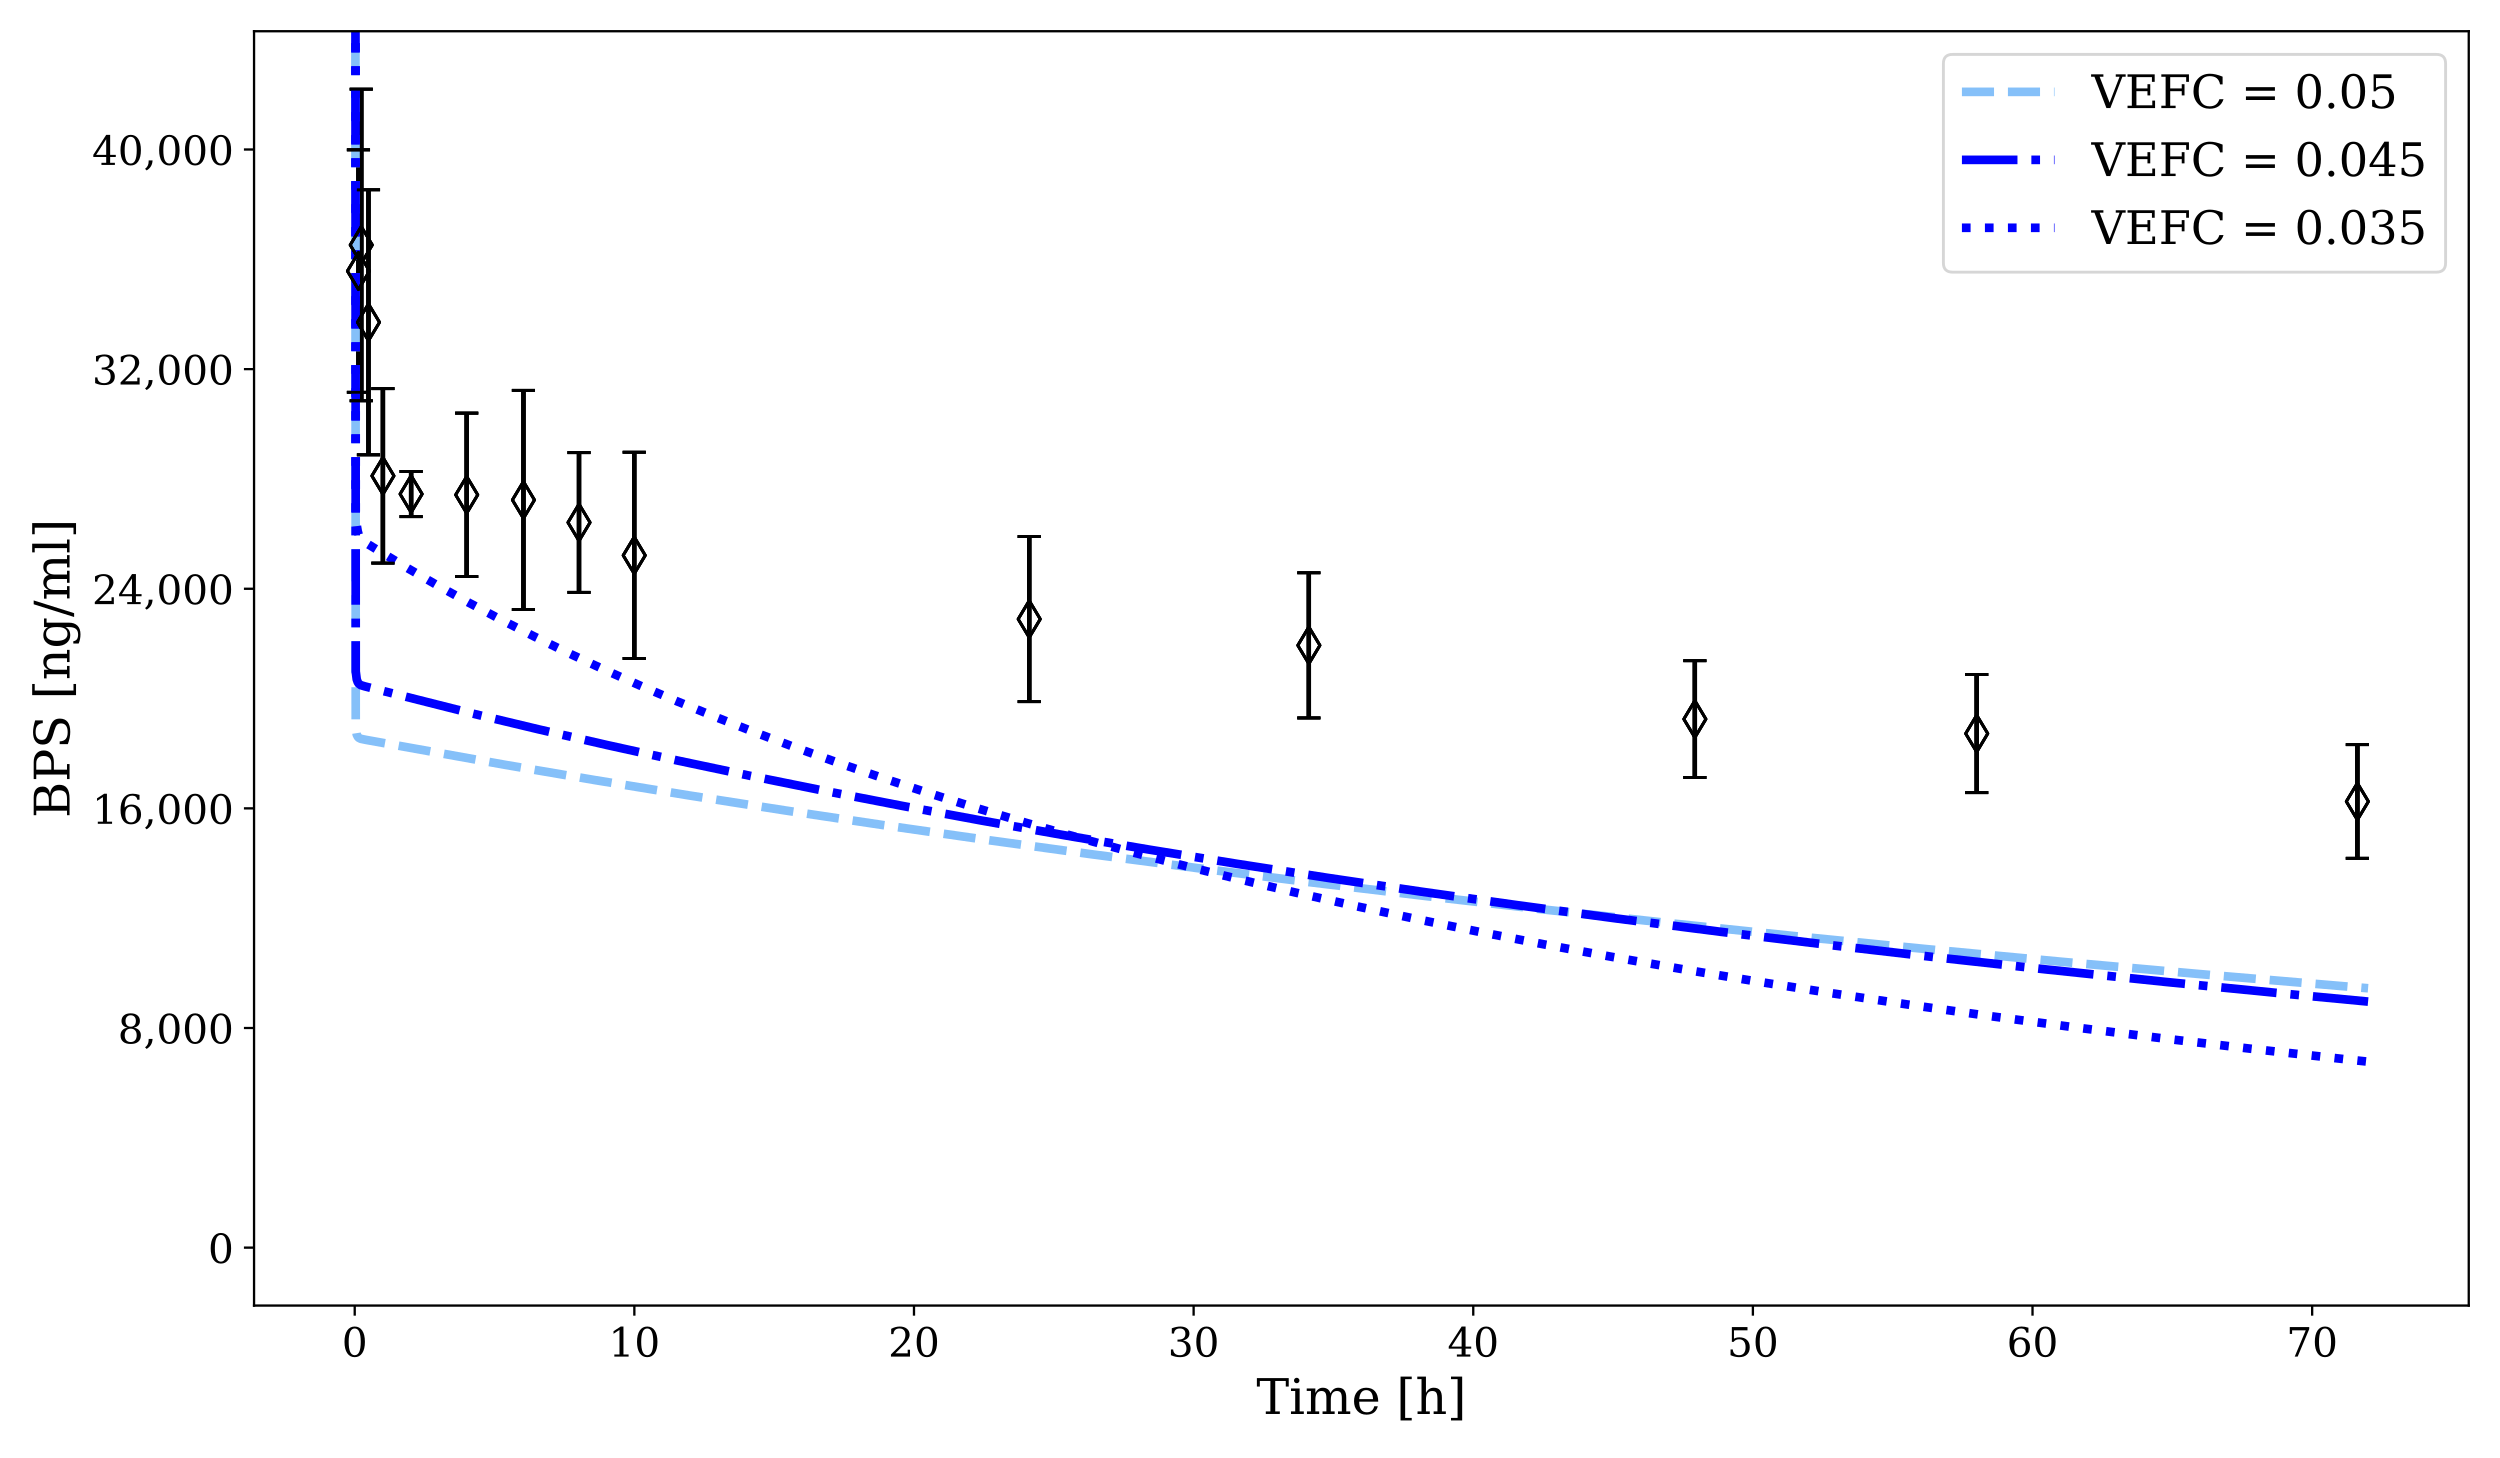 <?xml version="1.0" encoding="utf-8" standalone="no"?>
<!DOCTYPE svg PUBLIC "-//W3C//DTD SVG 1.1//EN"
  "http://www.w3.org/Graphics/SVG/1.1/DTD/svg11.dtd">
<!-- Created with matplotlib (https://matplotlib.org/) -->
<svg height="504pt" version="1.1" viewBox="0 0 864 504" width="864pt" xmlns="http://www.w3.org/2000/svg" xmlns:xlink="http://www.w3.org/1999/xlink">
 <defs>
  <style type="text/css">
*{stroke-linecap:butt;stroke-linejoin:round;}
  </style>
 </defs>
 <g id="figure_1">
  <g id="patch_1">
   <path d="M 0 504 
L 864 504 
L 864 0 
L 0 0 
z
" style="fill:#ffffff;"/>
  </g>
  <g id="axes_1">
   <g id="patch_2">
    <path d="M 87.8 451.2 
L 853.2 451.2 
L 853.2 10.8 
L 87.8 10.8 
z
" style="fill:#ffffff;"/>
   </g>
   <g id="matplotlib.axis_1">
    <g id="xtick_1">
     <g id="line2d_1">
      <defs>
       <path d="M 0 0 
L 0 3.5 
" id="ma78a505d17" style="stroke:#000000;stroke-width:0.8;"/>
      </defs>
      <g>
       <use style="stroke:#000000;stroke-width:0.8;" x="122.591" xlink:href="#ma78a505d17" y="451.2"/>
      </g>
     </g>
     <g id="text_1">
      <!-- 0 -->
      <defs>
       <path d="M 31.781 3.422 
Q 39.266 3.422 42.969 11.625 
Q 46.688 19.828 46.688 36.375 
Q 46.688 52.984 42.969 61.188 
Q 39.266 69.391 31.781 69.391 
Q 24.312 69.391 20.594 61.188 
Q 16.891 52.984 16.891 36.375 
Q 16.891 19.828 20.594 11.625 
Q 24.312 3.422 31.781 3.422 
z
M 31.781 -1.422 
Q 19.922 -1.422 13.25 8.531 
Q 6.594 18.5 6.594 36.375 
Q 6.594 54.297 13.25 64.25 
Q 19.922 74.219 31.781 74.219 
Q 43.703 74.219 50.344 64.25 
Q 56.984 54.297 56.984 36.375 
Q 56.984 18.5 50.344 8.531 
Q 43.703 -1.422 31.781 -1.422 
z
" id="DejaVuSerif-48"/>
      </defs>
      <g transform="translate(118.137 468.838)scale(0.14 -0.14)">
       <use xlink:href="#DejaVuSerif-48"/>
      </g>
     </g>
    </g>
    <g id="xtick_2">
     <g id="line2d_2">
      <g>
       <use style="stroke:#000000;stroke-width:0.8;" x="219.232" xlink:href="#ma78a505d17" y="451.2"/>
      </g>
     </g>
     <g id="text_2">
      <!-- 10 -->
      <defs>
       <path d="M 14.203 0 
L 14.203 5.172 
L 26.906 5.172 
L 26.906 65.828 
L 12.203 56.297 
L 12.203 62.703 
L 29.984 74.219 
L 36.719 74.219 
L 36.719 5.172 
L 49.422 5.172 
L 49.422 0 
z
" id="DejaVuSerif-49"/>
      </defs>
      <g transform="translate(210.325 468.838)scale(0.14 -0.14)">
       <use xlink:href="#DejaVuSerif-49"/>
       <use x="63.623" xlink:href="#DejaVuSerif-48"/>
      </g>
     </g>
    </g>
    <g id="xtick_3">
     <g id="line2d_3">
      <g>
       <use style="stroke:#000000;stroke-width:0.8;" x="315.874" xlink:href="#ma78a505d17" y="451.2"/>
      </g>
     </g>
     <g id="text_3">
      <!-- 20 -->
      <defs>
       <path d="M 12.797 55.516 
L 7.328 55.516 
L 7.328 68.5 
Q 12.547 71.297 17.844 72.75 
Q 23.141 74.219 28.219 74.219 
Q 39.594 74.219 46.188 68.703 
Q 52.781 63.188 52.781 53.719 
Q 52.781 43.016 37.844 28.125 
Q 36.672 27 36.078 26.422 
L 17.672 8.016 
L 48.094 8.016 
L 48.094 17 
L 53.812 17 
L 53.812 0 
L 6.781 0 
L 6.781 5.328 
L 28.906 27.391 
Q 36.234 34.719 39.359 40.844 
Q 42.484 46.969 42.484 53.719 
Q 42.484 61.078 38.641 65.234 
Q 34.812 69.391 28.078 69.391 
Q 21.094 69.391 17.281 65.922 
Q 13.484 62.453 12.797 55.516 
z
" id="DejaVuSerif-50"/>
      </defs>
      <g transform="translate(306.966 468.838)scale(0.14 -0.14)">
       <use xlink:href="#DejaVuSerif-50"/>
       <use x="63.623" xlink:href="#DejaVuSerif-48"/>
      </g>
     </g>
    </g>
    <g id="xtick_4">
     <g id="line2d_4">
      <g>
       <use style="stroke:#000000;stroke-width:0.8;" x="412.515" xlink:href="#ma78a505d17" y="451.2"/>
      </g>
     </g>
     <g id="text_4">
      <!-- 30 -->
      <defs>
       <path d="M 9.719 69.828 
Q 15.438 71.969 20.672 73.094 
Q 25.922 74.219 30.516 74.219 
Q 41.219 74.219 47.219 69.594 
Q 53.219 64.984 53.219 56.781 
Q 53.219 50.203 49.062 45.781 
Q 44.922 41.359 37.312 39.797 
Q 46.297 38.531 51.25 33.281 
Q 56.203 28.031 56.203 19.672 
Q 56.203 9.469 49.344 4.016 
Q 42.484 -1.422 29.594 -1.422 
Q 23.875 -1.422 18.422 -0.188 
Q 12.984 1.031 7.625 3.516 
L 7.625 17.672 
L 13.094 17.672 
Q 13.578 10.641 17.828 7.031 
Q 22.078 3.422 29.781 3.422 
Q 37.25 3.422 41.578 7.734 
Q 45.906 12.062 45.906 19.578 
Q 45.906 28.172 41.453 32.594 
Q 37.016 37.016 28.422 37.016 
L 23.781 37.016 
L 23.781 42 
L 26.219 42 
Q 34.766 42 39.031 45.531 
Q 43.312 49.078 43.312 56.203 
Q 43.312 62.594 39.797 65.984 
Q 36.281 69.391 29.688 69.391 
Q 23.094 69.391 19.453 66.266 
Q 15.828 63.141 15.188 56.984 
L 9.719 56.984 
z
" id="DejaVuSerif-51"/>
      </defs>
      <g transform="translate(403.608 468.838)scale(0.14 -0.14)">
       <use xlink:href="#DejaVuSerif-51"/>
       <use x="63.623" xlink:href="#DejaVuSerif-48"/>
      </g>
     </g>
    </g>
    <g id="xtick_5">
     <g id="line2d_5">
      <g>
       <use style="stroke:#000000;stroke-width:0.8;" x="509.157" xlink:href="#ma78a505d17" y="451.2"/>
      </g>
     </g>
     <g id="text_5">
      <!-- 40 -->
      <defs>
       <path d="M 34.906 24.703 
L 34.906 63.484 
L 10.016 24.703 
z
M 56.391 0 
L 23.188 0 
L 23.188 5.172 
L 34.906 5.172 
L 34.906 19.484 
L 3.078 19.484 
L 3.078 24.812 
L 35.016 74.219 
L 44.672 74.219 
L 44.672 24.703 
L 58.594 24.703 
L 58.594 19.484 
L 44.672 19.484 
L 44.672 5.172 
L 56.391 5.172 
z
" id="DejaVuSerif-52"/>
      </defs>
      <g transform="translate(500.249 468.838)scale(0.14 -0.14)">
       <use xlink:href="#DejaVuSerif-52"/>
       <use x="63.623" xlink:href="#DejaVuSerif-48"/>
      </g>
     </g>
    </g>
    <g id="xtick_6">
     <g id="line2d_6">
      <g>
       <use style="stroke:#000000;stroke-width:0.8;" x="605.798" xlink:href="#ma78a505d17" y="451.2"/>
      </g>
     </g>
     <g id="text_6">
      <!-- 50 -->
      <defs>
       <path d="M 50.297 72.906 
L 50.297 64.891 
L 16.891 64.891 
L 16.891 44 
Q 19.438 45.75 22.828 46.625 
Q 26.219 47.516 30.422 47.516 
Q 42.234 47.516 49.062 40.969 
Q 55.906 34.422 55.906 23.094 
Q 55.906 11.531 49 5.047 
Q 42.094 -1.422 29.594 -1.422 
Q 24.562 -1.422 19.281 -0.188 
Q 14.016 1.031 8.5 3.516 
L 8.5 17.672 
L 14.016 17.672 
Q 14.453 10.75 18.422 7.078 
Q 22.406 3.422 29.594 3.422 
Q 37.312 3.422 41.453 8.5 
Q 45.609 13.578 45.609 23.094 
Q 45.609 32.562 41.484 37.609 
Q 37.359 42.672 29.594 42.672 
Q 25.203 42.672 21.844 41.109 
Q 18.5 39.547 15.922 36.281 
L 11.719 36.281 
L 11.719 72.906 
z
" id="DejaVuSerif-53"/>
      </defs>
      <g transform="translate(596.89 468.838)scale(0.14 -0.14)">
       <use xlink:href="#DejaVuSerif-53"/>
       <use x="63.623" xlink:href="#DejaVuSerif-48"/>
      </g>
     </g>
    </g>
    <g id="xtick_7">
     <g id="line2d_7">
      <g>
       <use style="stroke:#000000;stroke-width:0.8;" x="702.439" xlink:href="#ma78a505d17" y="451.2"/>
      </g>
     </g>
     <g id="text_7">
      <!-- 60 -->
      <defs>
       <path d="M 32.719 3.422 
Q 39.594 3.422 43.297 8.469 
Q 47.016 13.531 47.016 23 
Q 47.016 32.469 43.297 37.516 
Q 39.594 42.578 32.719 42.578 
Q 25.734 42.578 22.062 37.688 
Q 18.406 32.812 18.406 23.578 
Q 18.406 13.875 22.109 8.641 
Q 25.828 3.422 32.719 3.422 
z
M 16.797 40.141 
Q 20.125 43.797 24.312 45.594 
Q 28.516 47.406 33.797 47.406 
Q 44.672 47.406 51 40.859 
Q 57.328 34.328 57.328 23 
Q 57.328 11.922 50.516 5.25 
Q 43.703 -1.422 32.328 -1.422 
Q 19.969 -1.422 13.328 7.781 
Q 6.688 17 6.688 34.078 
Q 6.688 53.219 14.547 63.719 
Q 22.406 74.219 36.719 74.219 
Q 40.578 74.219 44.828 73.484 
Q 49.078 72.75 53.516 71.297 
L 53.516 59.281 
L 48 59.281 
Q 47.406 64.203 44.234 66.797 
Q 41.062 69.391 35.688 69.391 
Q 26.219 69.391 21.578 62.203 
Q 16.938 55.031 16.797 40.141 
z
" id="DejaVuSerif-54"/>
      </defs>
      <g transform="translate(693.532 468.838)scale(0.14 -0.14)">
       <use xlink:href="#DejaVuSerif-54"/>
       <use x="63.623" xlink:href="#DejaVuSerif-48"/>
      </g>
     </g>
    </g>
    <g id="xtick_8">
     <g id="line2d_8">
      <g>
       <use style="stroke:#000000;stroke-width:0.8;" x="799.081" xlink:href="#ma78a505d17" y="451.2"/>
      </g>
     </g>
     <g id="text_8">
      <!-- 70 -->
      <defs>
       <path d="M 56.391 67.922 
L 27.875 0 
L 20.609 0 
L 47.797 64.891 
L 14.109 64.891 
L 14.109 55.906 
L 8.406 55.906 
L 8.406 72.906 
L 56.391 72.906 
z
" id="DejaVuSerif-55"/>
      </defs>
      <g transform="translate(790.173 468.838)scale(0.14 -0.14)">
       <use xlink:href="#DejaVuSerif-55"/>
       <use x="63.623" xlink:href="#DejaVuSerif-48"/>
      </g>
     </g>
    </g>
    <g id="text_9">
     <!-- Time [h] -->
     <defs>
      <path d="M 19.094 0 
L 19.094 5.172 
L 28.422 5.172 
L 28.422 67.094 
L 6.984 67.094 
L 6.984 55.719 
L 0.984 55.719 
L 0.984 72.906 
L 65.719 72.906 
L 65.719 55.719 
L 59.719 55.719 
L 59.719 67.094 
L 38.281 67.094 
L 38.281 5.172 
L 47.609 5.172 
L 47.609 0 
z
" id="DejaVuSerif-84"/>
      <path d="M 9.719 68.016 
Q 9.719 70.266 11.344 71.922 
Q 12.984 73.578 15.281 73.578 
Q 17.531 73.578 19.156 71.922 
Q 20.797 70.266 20.797 68.016 
Q 20.797 65.719 19.188 64.109 
Q 17.578 62.5 15.281 62.5 
Q 12.984 62.5 11.344 64.109 
Q 9.719 65.719 9.719 68.016 
z
M 21.188 5.172 
L 29.688 5.172 
L 29.688 0 
L 3.609 0 
L 3.609 5.172 
L 12.203 5.172 
L 12.203 46.688 
L 3.609 46.688 
L 3.609 51.906 
L 21.188 51.906 
z
" id="DejaVuSerif-105"/>
      <path d="M 51.812 41.797 
Q 54.391 47.516 58.422 50.422 
Q 62.453 53.328 67.828 53.328 
Q 75.984 53.328 79.984 48.266 
Q 83.984 43.219 83.984 33.016 
L 83.984 5.172 
L 92.094 5.172 
L 92.094 0 
L 67.188 0 
L 67.188 5.172 
L 75 5.172 
L 75 31.984 
Q 75 39.938 72.656 43.312 
Q 70.312 46.688 64.891 46.688 
Q 58.891 46.688 55.734 42.141 
Q 52.594 37.594 52.594 28.906 
L 52.594 5.172 
L 60.406 5.172 
L 60.406 0 
L 35.797 0 
L 35.797 5.172 
L 43.609 5.172 
L 43.609 32.328 
Q 43.609 40.094 41.266 43.391 
Q 38.922 46.688 33.5 46.688 
Q 27.484 46.688 24.328 42.141 
Q 21.188 37.594 21.188 28.906 
L 21.188 5.172 
L 29 5.172 
L 29 0 
L 4.109 0 
L 4.109 5.172 
L 12.203 5.172 
L 12.203 46.781 
L 3.609 46.781 
L 3.609 51.906 
L 21.188 51.906 
L 21.188 42.672 
Q 23.688 47.859 27.531 50.594 
Q 31.391 53.328 36.281 53.328 
Q 42.328 53.328 46.375 50.312 
Q 50.438 47.312 51.812 41.797 
z
" id="DejaVuSerif-109"/>
      <path d="M 54.203 25 
L 15.484 25 
L 15.484 24.609 
Q 15.484 14.109 19.438 8.766 
Q 23.391 3.422 31.109 3.422 
Q 37.016 3.422 40.797 6.516 
Q 44.578 9.625 46.094 15.719 
L 53.328 15.719 
Q 51.172 7.172 45.375 2.875 
Q 39.594 -1.422 30.172 -1.422 
Q 18.797 -1.422 11.891 6.078 
Q 4.984 13.578 4.984 25.984 
Q 4.984 38.281 11.766 45.797 
Q 18.562 53.328 29.594 53.328 
Q 41.359 53.328 47.656 46.062 
Q 53.953 38.812 54.203 25 
z
M 43.609 30.172 
Q 43.312 39.266 39.766 43.875 
Q 36.234 48.484 29.594 48.484 
Q 23.391 48.484 19.828 43.844 
Q 16.266 39.203 15.484 30.172 
z
" id="DejaVuSerif-101"/>
      <path id="DejaVuSerif-32"/>
      <path d="M 8.594 75.984 
L 31.297 75.984 
L 31.297 70.797 
L 17.922 70.797 
L 17.922 -8.016 
L 31.297 -8.016 
L 31.297 -13.188 
L 8.594 -13.188 
z
" id="DejaVuSerif-91"/>
      <path d="M 4.109 0 
L 4.109 5.172 
L 12.203 5.172 
L 12.203 70.797 
L 3.609 70.797 
L 3.609 75.984 
L 21.188 75.984 
L 21.188 42.672 
Q 23.688 47.953 27.656 50.641 
Q 31.641 53.328 36.922 53.328 
Q 45.516 53.328 49.562 48.391 
Q 53.609 43.453 53.609 33.016 
L 53.609 5.172 
L 61.625 5.172 
L 61.625 0 
L 36.812 0 
L 36.812 5.172 
L 44.578 5.172 
L 44.578 30.172 
Q 44.578 39.703 42.25 43.188 
Q 39.938 46.688 33.984 46.688 
Q 27.734 46.688 24.453 42.141 
Q 21.188 37.594 21.188 28.906 
L 21.188 5.172 
L 29 5.172 
L 29 0 
z
" id="DejaVuSerif-104"/>
      <path d="M 30.422 75.984 
L 30.422 -13.188 
L 7.719 -13.188 
L 7.719 -8.016 
L 21.094 -8.016 
L 21.094 70.797 
L 7.719 70.797 
L 7.719 75.984 
z
" id="DejaVuSerif-93"/>
     </defs>
     <g transform="translate(434.212 488.667)scale(0.17 -0.17)">
      <use xlink:href="#DejaVuSerif-84"/>
      <use x="66.699" xlink:href="#DejaVuSerif-105"/>
      <use x="98.682" xlink:href="#DejaVuSerif-109"/>
      <use x="193.506" xlink:href="#DejaVuSerif-101"/>
      <use x="252.686" xlink:href="#DejaVuSerif-32"/>
      <use x="284.473" xlink:href="#DejaVuSerif-91"/>
      <use x="323.486" xlink:href="#DejaVuSerif-104"/>
      <use x="387.891" xlink:href="#DejaVuSerif-93"/>
     </g>
    </g>
   </g>
   <g id="matplotlib.axis_2">
    <g id="ytick_1">
     <g id="line2d_9">
      <defs>
       <path d="M 0 0 
L -3.5 0 
" id="m2c5efff54f" style="stroke:#000000;stroke-width:0.8;"/>
      </defs>
      <g>
       <use style="stroke:#000000;stroke-width:0.8;" x="87.8" xlink:href="#m2c5efff54f" y="431.182"/>
      </g>
     </g>
     <g id="text_10">
      <!-- 0 -->
      <g transform="translate(71.892 436.501)scale(0.14 -0.14)">
       <use xlink:href="#DejaVuSerif-48"/>
      </g>
     </g>
    </g>
    <g id="ytick_2">
     <g id="line2d_10">
      <g>
       <use style="stroke:#000000;stroke-width:0.8;" x="87.8" xlink:href="#m2c5efff54f" y="355.28"/>
      </g>
     </g>
     <g id="text_11">
      <!-- 8,000 -->
      <defs>
       <path d="M 46.578 19.922 
Q 46.578 27.734 42.688 32.047 
Q 38.812 36.375 31.781 36.375 
Q 24.75 36.375 20.875 32.047 
Q 17 27.734 17 19.922 
Q 17 12.062 20.875 7.734 
Q 24.75 3.422 31.781 3.422 
Q 38.812 3.422 42.688 7.734 
Q 46.578 12.062 46.578 19.922 
z
M 44.578 55.328 
Q 44.578 61.969 41.203 65.672 
Q 37.844 69.391 31.781 69.391 
Q 25.781 69.391 22.391 65.672 
Q 19 61.969 19 55.328 
Q 19 48.641 22.391 44.922 
Q 25.781 41.219 31.781 41.219 
Q 37.844 41.219 41.203 44.922 
Q 44.578 48.641 44.578 55.328 
z
M 39.312 38.812 
Q 47.609 37.703 52.25 32.688 
Q 56.891 27.688 56.891 19.922 
Q 56.891 9.672 50.391 4.125 
Q 43.891 -1.422 31.781 -1.422 
Q 19.734 -1.422 13.203 4.125 
Q 6.688 9.672 6.688 19.922 
Q 6.688 27.688 11.328 32.688 
Q 15.969 37.703 24.312 38.812 
Q 16.938 40.141 13 44.406 
Q 9.078 48.688 9.078 55.328 
Q 9.078 64.109 15.125 69.156 
Q 21.188 74.219 31.781 74.219 
Q 42.391 74.219 48.438 69.156 
Q 54.5 64.109 54.5 55.328 
Q 54.5 48.688 50.562 44.406 
Q 46.625 40.141 39.312 38.812 
z
" id="DejaVuSerif-56"/>
       <path d="M 3.609 -9.719 
Q 8.203 -6.344 10.344 -1.781 
Q 12.5 2.781 12.5 9.281 
L 12.5 11.078 
L 22.125 11.078 
Q 21.734 2.734 18.188 -3.25 
Q 14.656 -9.234 7.516 -13.625 
z
" id="DejaVuSerif-44"/>
      </defs>
      <g transform="translate(40.721 360.599)scale(0.14 -0.14)">
       <use xlink:href="#DejaVuSerif-56"/>
       <use x="63.623" xlink:href="#DejaVuSerif-44"/>
       <use x="95.41" xlink:href="#DejaVuSerif-48"/>
       <use x="159.033" xlink:href="#DejaVuSerif-48"/>
       <use x="222.656" xlink:href="#DejaVuSerif-48"/>
      </g>
     </g>
    </g>
    <g id="ytick_3">
     <g id="line2d_11">
      <g>
       <use style="stroke:#000000;stroke-width:0.8;" x="87.8" xlink:href="#m2c5efff54f" y="279.378"/>
      </g>
     </g>
     <g id="text_12">
      <!-- 16,000 -->
      <g transform="translate(31.813 284.697)scale(0.14 -0.14)">
       <use xlink:href="#DejaVuSerif-49"/>
       <use x="63.623" xlink:href="#DejaVuSerif-54"/>
       <use x="127.246" xlink:href="#DejaVuSerif-44"/>
       <use x="159.033" xlink:href="#DejaVuSerif-48"/>
       <use x="222.656" xlink:href="#DejaVuSerif-48"/>
       <use x="286.279" xlink:href="#DejaVuSerif-48"/>
      </g>
     </g>
    </g>
    <g id="ytick_4">
     <g id="line2d_12">
      <g>
       <use style="stroke:#000000;stroke-width:0.8;" x="87.8" xlink:href="#m2c5efff54f" y="203.476"/>
      </g>
     </g>
     <g id="text_13">
      <!-- 24,000 -->
      <g transform="translate(31.813 208.795)scale(0.14 -0.14)">
       <use xlink:href="#DejaVuSerif-50"/>
       <use x="63.623" xlink:href="#DejaVuSerif-52"/>
       <use x="127.246" xlink:href="#DejaVuSerif-44"/>
       <use x="159.033" xlink:href="#DejaVuSerif-48"/>
       <use x="222.656" xlink:href="#DejaVuSerif-48"/>
       <use x="286.279" xlink:href="#DejaVuSerif-48"/>
      </g>
     </g>
    </g>
    <g id="ytick_5">
     <g id="line2d_13">
      <g>
       <use style="stroke:#000000;stroke-width:0.8;" x="87.8" xlink:href="#m2c5efff54f" y="127.574"/>
      </g>
     </g>
     <g id="text_14">
      <!-- 32,000 -->
      <g transform="translate(31.813 132.893)scale(0.14 -0.14)">
       <use xlink:href="#DejaVuSerif-51"/>
       <use x="63.623" xlink:href="#DejaVuSerif-50"/>
       <use x="127.246" xlink:href="#DejaVuSerif-44"/>
       <use x="159.033" xlink:href="#DejaVuSerif-48"/>
       <use x="222.656" xlink:href="#DejaVuSerif-48"/>
       <use x="286.279" xlink:href="#DejaVuSerif-48"/>
      </g>
     </g>
    </g>
    <g id="ytick_6">
     <g id="line2d_14">
      <g>
       <use style="stroke:#000000;stroke-width:0.8;" x="87.8" xlink:href="#m2c5efff54f" y="51.672"/>
      </g>
     </g>
     <g id="text_15">
      <!-- 40,000 -->
      <g transform="translate(31.813 56.991)scale(0.14 -0.14)">
       <use xlink:href="#DejaVuSerif-52"/>
       <use x="63.623" xlink:href="#DejaVuSerif-48"/>
       <use x="127.246" xlink:href="#DejaVuSerif-44"/>
       <use x="159.033" xlink:href="#DejaVuSerif-48"/>
       <use x="222.656" xlink:href="#DejaVuSerif-48"/>
       <use x="286.279" xlink:href="#DejaVuSerif-48"/>
      </g>
     </g>
    </g>
    <g id="text_16">
     <!-- BPS [ng/ml] -->
     <defs>
      <path d="M 24.703 5.172 
L 39.312 5.172 
Q 48.094 5.172 52.141 8.984 
Q 56.203 12.797 56.203 21.094 
Q 56.203 29.344 52.172 33.125 
Q 48.141 36.922 39.312 36.922 
L 24.703 36.922 
z
M 24.703 42.094 
L 37.109 42.094 
Q 45.125 42.094 48.797 45.172 
Q 52.484 48.25 52.484 54.891 
Q 52.484 61.578 48.797 64.625 
Q 45.125 67.672 37.109 67.672 
L 24.703 67.672 
z
M 5.516 0 
L 5.516 5.172 
L 14.797 5.172 
L 14.797 67.672 
L 5.516 67.672 
L 5.516 72.906 
L 41.5 72.906 
Q 52.547 72.906 58.125 68.391 
Q 63.719 63.875 63.719 54.891 
Q 63.719 48.391 59.828 44.531 
Q 55.953 40.672 48.484 39.797 
Q 57.766 38.625 62.578 33.859 
Q 67.391 29.109 67.391 21.094 
Q 67.391 10.25 60.547 5.125 
Q 53.719 0 39.203 0 
z
" id="DejaVuSerif-66"/>
      <path d="M 24.703 37.109 
L 37.594 37.109 
Q 44.875 37.109 48.672 41.031 
Q 52.484 44.969 52.484 52.391 
Q 52.484 59.859 48.672 63.766 
Q 44.875 67.672 37.594 67.672 
L 24.703 67.672 
z
M 5.516 0 
L 5.516 5.172 
L 14.797 5.172 
L 14.797 67.672 
L 5.516 67.672 
L 5.516 72.906 
L 39.984 72.906 
Q 50.922 72.906 57.312 67.359 
Q 63.719 61.812 63.719 52.391 
Q 63.719 43.016 57.312 37.453 
Q 50.922 31.891 39.984 31.891 
L 24.703 31.891 
L 24.703 5.172 
L 35.984 5.172 
L 35.984 0 
z
" id="DejaVuSerif-80"/>
      <path d="M 9.281 3.516 
L 9.281 20.125 
L 14.891 20.062 
Q 15.141 11.766 19.703 7.781 
Q 24.266 3.812 33.594 3.812 
Q 42.281 3.812 46.844 7.25 
Q 51.422 10.688 51.422 17.281 
Q 51.422 22.562 48.656 25.391 
Q 45.906 28.219 37.016 30.906 
L 27.391 33.797 
Q 16.938 36.969 12.672 41.703 
Q 8.406 46.438 8.406 54.688 
Q 8.406 63.969 14.984 69.094 
Q 21.578 74.219 33.5 74.219 
Q 38.578 74.219 44.625 73.109 
Q 50.688 72.016 57.516 69.922 
L 57.516 54.391 
L 52 54.391 
Q 51.172 62.109 46.844 65.547 
Q 42.531 69 33.688 69 
Q 25.984 69 21.953 65.844 
Q 17.922 62.703 17.922 56.688 
Q 17.922 51.469 20.938 48.484 
Q 23.969 45.516 33.797 42.578 
L 42.828 39.891 
Q 52.734 36.922 56.953 32.297 
Q 61.188 27.688 61.188 19.922 
Q 61.188 9.328 54.391 3.953 
Q 47.609 -1.422 34.188 -1.422 
Q 28.172 -1.422 21.938 -0.188 
Q 15.719 1.031 9.281 3.516 
z
" id="DejaVuSerif-83"/>
      <path d="M 4.109 0 
L 4.109 5.172 
L 12.203 5.172 
L 12.203 46.688 
L 3.609 46.688 
L 3.609 51.906 
L 21.188 51.906 
L 21.188 42.672 
Q 23.688 47.953 27.656 50.641 
Q 31.641 53.328 36.922 53.328 
Q 45.516 53.328 49.562 48.391 
Q 53.609 43.453 53.609 33.016 
L 53.609 5.172 
L 61.625 5.172 
L 61.625 0 
L 36.812 0 
L 36.812 5.172 
L 44.578 5.172 
L 44.578 30.172 
Q 44.578 39.703 42.234 43.234 
Q 39.891 46.781 33.984 46.781 
Q 27.734 46.781 24.453 42.203 
Q 21.188 37.641 21.188 28.906 
L 21.188 5.172 
L 29 5.172 
L 29 0 
z
" id="DejaVuSerif-110"/>
      <path d="M 52.484 46.688 
L 52.484 1.125 
Q 52.484 -10.062 46.328 -16.141 
Q 40.188 -22.219 28.812 -22.219 
Q 23.688 -22.219 19 -21.281 
Q 14.312 -20.359 10.016 -18.5 
L 10.016 -7.625 
L 14.703 -7.625 
Q 15.578 -12.703 18.844 -15.047 
Q 22.125 -17.391 28.219 -17.391 
Q 36.141 -17.391 39.812 -12.922 
Q 43.5 -8.453 43.5 1.125 
L 43.5 8.109 
Q 40.875 3.219 36.797 0.891 
Q 32.719 -1.422 26.703 -1.422 
Q 17.141 -1.422 11.062 6.172 
Q 4.984 13.766 4.984 25.984 
Q 4.984 38.188 11.031 45.75 
Q 17.094 53.328 26.703 53.328 
Q 32.719 53.328 36.797 51 
Q 40.875 48.688 43.5 43.797 
L 43.5 51.906 
L 61.078 51.906 
L 61.078 46.688 
z
M 43.5 28.516 
Q 43.5 37.844 39.906 42.766 
Q 36.328 47.703 29.5 47.703 
Q 22.562 47.703 19.016 42.234 
Q 15.484 36.766 15.484 25.984 
Q 15.484 15.234 19.016 9.719 
Q 22.562 4.203 29.5 4.203 
Q 36.328 4.203 39.906 9.109 
Q 43.5 14.016 43.5 23.391 
z
" id="DejaVuSerif-103"/>
      <path d="M 25.875 72.906 
L 33.688 72.906 
L 7.812 -9.281 
L 0 -9.281 
z
" id="DejaVuSerif-47"/>
      <path d="M 20.516 5.172 
L 29 5.172 
L 29 0 
L 2.875 0 
L 2.875 5.172 
L 11.531 5.172 
L 11.531 70.797 
L 2.875 70.797 
L 2.875 75.984 
L 20.516 75.984 
z
" id="DejaVuSerif-108"/>
     </defs>
     <g transform="translate(24.036 282.68)rotate(-90)scale(0.17 -0.17)">
      <use xlink:href="#DejaVuSerif-66"/>
      <use x="73.486" xlink:href="#DejaVuSerif-80"/>
      <use x="140.771" xlink:href="#DejaVuSerif-83"/>
      <use x="209.277" xlink:href="#DejaVuSerif-32"/>
      <use x="241.064" xlink:href="#DejaVuSerif-91"/>
      <use x="280.078" xlink:href="#DejaVuSerif-110"/>
      <use x="344.482" xlink:href="#DejaVuSerif-103"/>
      <use x="408.496" xlink:href="#DejaVuSerif-47"/>
      <use x="442.188" xlink:href="#DejaVuSerif-109"/>
      <use x="537.012" xlink:href="#DejaVuSerif-108"/>
      <use x="568.994" xlink:href="#DejaVuSerif-93"/>
     </g>
    </g>
   </g>
   <g id="LineCollection_1">
    <path clip-path="url(#p71a305e3db)" d="M 123.879 135.573 
L 123.879 51.771 
" style="fill:none;stroke:#000000;stroke-width:1.5;"/>
    <path clip-path="url(#p71a305e3db)" d="M 124.846 138.501 
L 124.846 30.818 
" style="fill:none;stroke:#000000;stroke-width:1.5;"/>
    <path clip-path="url(#p71a305e3db)" d="M 127.342 157.177 
L 127.342 65.58 
" style="fill:none;stroke:#000000;stroke-width:1.5;"/>
    <path clip-path="url(#p71a305e3db)" d="M 132.336 194.61 
L 132.336 134.299 
" style="fill:none;stroke:#000000;stroke-width:1.5;"/>
    <path clip-path="url(#p71a305e3db)" d="M 142.08 178.537 
L 142.08 162.937 
" style="fill:none;stroke:#000000;stroke-width:1.5;"/>
    <path clip-path="url(#p71a305e3db)" d="M 161.288 199.262 
L 161.288 142.777 
" style="fill:none;stroke:#000000;stroke-width:1.5;"/>
    <path clip-path="url(#p71a305e3db)" d="M 180.898 210.661 
L 180.898 134.912 
" style="fill:none;stroke:#000000;stroke-width:1.5;"/>
    <path clip-path="url(#p71a305e3db)" d="M 200.105 204.718 
L 200.105 156.415 
" style="fill:none;stroke:#000000;stroke-width:1.5;"/>
    <path clip-path="url(#p71a305e3db)" d="M 219.192 227.566 
L 219.192 156.299 
" style="fill:none;stroke:#000000;stroke-width:1.5;"/>
    <path clip-path="url(#p71a305e3db)" d="M 355.698 242.483 
L 355.698 185.434 
" style="fill:none;stroke:#000000;stroke-width:1.5;"/>
    <path clip-path="url(#p71a305e3db)" d="M 452.339 248.12 
L 452.339 197.948 
" style="fill:none;stroke:#000000;stroke-width:1.5;"/>
    <path clip-path="url(#p71a305e3db)" d="M 585.745 268.695 
L 585.745 228.337 
" style="fill:none;stroke:#000000;stroke-width:1.5;"/>
    <path clip-path="url(#p71a305e3db)" d="M 683.151 273.924 
L 683.151 233.12 
" style="fill:none;stroke:#000000;stroke-width:1.5;"/>
    <path clip-path="url(#p71a305e3db)" d="M 814.705 296.642 
L 814.705 257.349 
" style="fill:none;stroke:#000000;stroke-width:1.5;"/>
   </g>
   <g id="LineCollection_2">
    <path clip-path="url(#p71a305e3db)" d="M 123.879 135.573 
L 123.879 51.771 
" style="fill:none;stroke:#000000;stroke-width:1.5;"/>
    <path clip-path="url(#p71a305e3db)" d="M 124.846 138.501 
L 124.846 30.818 
" style="fill:none;stroke:#000000;stroke-width:1.5;"/>
    <path clip-path="url(#p71a305e3db)" d="M 127.342 157.177 
L 127.342 65.58 
" style="fill:none;stroke:#000000;stroke-width:1.5;"/>
    <path clip-path="url(#p71a305e3db)" d="M 132.336 194.61 
L 132.336 134.299 
" style="fill:none;stroke:#000000;stroke-width:1.5;"/>
    <path clip-path="url(#p71a305e3db)" d="M 142.08 178.537 
L 142.08 162.937 
" style="fill:none;stroke:#000000;stroke-width:1.5;"/>
    <path clip-path="url(#p71a305e3db)" d="M 161.288 199.262 
L 161.288 142.777 
" style="fill:none;stroke:#000000;stroke-width:1.5;"/>
    <path clip-path="url(#p71a305e3db)" d="M 180.898 210.661 
L 180.898 134.912 
" style="fill:none;stroke:#000000;stroke-width:1.5;"/>
    <path clip-path="url(#p71a305e3db)" d="M 200.105 204.718 
L 200.105 156.415 
" style="fill:none;stroke:#000000;stroke-width:1.5;"/>
    <path clip-path="url(#p71a305e3db)" d="M 219.192 227.566 
L 219.192 156.299 
" style="fill:none;stroke:#000000;stroke-width:1.5;"/>
    <path clip-path="url(#p71a305e3db)" d="M 355.698 242.483 
L 355.698 185.434 
" style="fill:none;stroke:#000000;stroke-width:1.5;"/>
    <path clip-path="url(#p71a305e3db)" d="M 452.339 248.12 
L 452.339 197.948 
" style="fill:none;stroke:#000000;stroke-width:1.5;"/>
    <path clip-path="url(#p71a305e3db)" d="M 585.745 268.695 
L 585.745 228.337 
" style="fill:none;stroke:#000000;stroke-width:1.5;"/>
    <path clip-path="url(#p71a305e3db)" d="M 683.151 273.924 
L 683.151 233.12 
" style="fill:none;stroke:#000000;stroke-width:1.5;"/>
    <path clip-path="url(#p71a305e3db)" d="M 814.705 296.642 
L 814.705 257.349 
" style="fill:none;stroke:#000000;stroke-width:1.5;"/>
   </g>
   <g id="LineCollection_3">
    <path clip-path="url(#p71a305e3db)" d="M 123.879 135.573 
L 123.879 51.771 
" style="fill:none;stroke:#000000;stroke-width:1.5;"/>
    <path clip-path="url(#p71a305e3db)" d="M 124.846 138.501 
L 124.846 30.818 
" style="fill:none;stroke:#000000;stroke-width:1.5;"/>
    <path clip-path="url(#p71a305e3db)" d="M 127.342 157.177 
L 127.342 65.58 
" style="fill:none;stroke:#000000;stroke-width:1.5;"/>
    <path clip-path="url(#p71a305e3db)" d="M 132.336 194.61 
L 132.336 134.299 
" style="fill:none;stroke:#000000;stroke-width:1.5;"/>
    <path clip-path="url(#p71a305e3db)" d="M 142.08 178.537 
L 142.08 162.937 
" style="fill:none;stroke:#000000;stroke-width:1.5;"/>
    <path clip-path="url(#p71a305e3db)" d="M 161.288 199.262 
L 161.288 142.777 
" style="fill:none;stroke:#000000;stroke-width:1.5;"/>
    <path clip-path="url(#p71a305e3db)" d="M 180.898 210.661 
L 180.898 134.912 
" style="fill:none;stroke:#000000;stroke-width:1.5;"/>
    <path clip-path="url(#p71a305e3db)" d="M 200.105 204.718 
L 200.105 156.415 
" style="fill:none;stroke:#000000;stroke-width:1.5;"/>
    <path clip-path="url(#p71a305e3db)" d="M 219.192 227.566 
L 219.192 156.299 
" style="fill:none;stroke:#000000;stroke-width:1.5;"/>
    <path clip-path="url(#p71a305e3db)" d="M 355.698 242.483 
L 355.698 185.434 
" style="fill:none;stroke:#000000;stroke-width:1.5;"/>
    <path clip-path="url(#p71a305e3db)" d="M 452.339 248.12 
L 452.339 197.948 
" style="fill:none;stroke:#000000;stroke-width:1.5;"/>
    <path clip-path="url(#p71a305e3db)" d="M 585.745 268.695 
L 585.745 228.337 
" style="fill:none;stroke:#000000;stroke-width:1.5;"/>
    <path clip-path="url(#p71a305e3db)" d="M 683.151 273.924 
L 683.151 233.12 
" style="fill:none;stroke:#000000;stroke-width:1.5;"/>
    <path clip-path="url(#p71a305e3db)" d="M 814.705 296.642 
L 814.705 257.349 
" style="fill:none;stroke:#000000;stroke-width:1.5;"/>
   </g>
   <g id="line2d_15">
    <path clip-path="url(#p71a305e3db)" d="M 122.827 -1 
L 122.939 251.601 
L 123.287 253.849 
L 123.635 254.573 
L 123.983 254.967 
L 124.678 255.324 
L 126.418 255.686 
L 174.429 264.299 
L 205.741 269.623 
L 238.097 274.895 
L 271.148 280.056 
L 305.243 285.155 
L 340.382 290.186 
L 376.565 295.142 
L 414.139 300.063 
L 452.757 304.896 
L 492.766 309.676 
L 533.819 314.355 
L 576.264 318.968 
L 620.101 323.507 
L 665.329 327.966 
L 711.949 332.338 
L 759.96 336.616 
L 809.711 340.825 
L 818.409 341.538 
L 818.409 341.538 
" style="fill:none;stroke:#85c0f9;stroke-dasharray:11.1,4.8;stroke-dashoffset:0;stroke-width:3;"/>
   </g>
   <g id="line2d_16">
    <defs>
     <path d="M 4 0 
L -4 -0 
" id="me97a2c8ad3" style="stroke:#000000;"/>
    </defs>
    <g clip-path="url(#p71a305e3db)">
     <use style="stroke:#000000;" x="123.879" xlink:href="#me97a2c8ad3" y="135.573"/>
     <use style="stroke:#000000;" x="124.846" xlink:href="#me97a2c8ad3" y="138.501"/>
     <use style="stroke:#000000;" x="127.342" xlink:href="#me97a2c8ad3" y="157.177"/>
     <use style="stroke:#000000;" x="132.336" xlink:href="#me97a2c8ad3" y="194.61"/>
     <use style="stroke:#000000;" x="142.08" xlink:href="#me97a2c8ad3" y="178.537"/>
     <use style="stroke:#000000;" x="161.288" xlink:href="#me97a2c8ad3" y="199.262"/>
     <use style="stroke:#000000;" x="180.898" xlink:href="#me97a2c8ad3" y="210.661"/>
     <use style="stroke:#000000;" x="200.105" xlink:href="#me97a2c8ad3" y="204.718"/>
     <use style="stroke:#000000;" x="219.192" xlink:href="#me97a2c8ad3" y="227.566"/>
     <use style="stroke:#000000;" x="355.698" xlink:href="#me97a2c8ad3" y="242.483"/>
     <use style="stroke:#000000;" x="452.339" xlink:href="#me97a2c8ad3" y="248.12"/>
     <use style="stroke:#000000;" x="585.745" xlink:href="#me97a2c8ad3" y="268.695"/>
     <use style="stroke:#000000;" x="683.151" xlink:href="#me97a2c8ad3" y="273.924"/>
     <use style="stroke:#000000;" x="814.705" xlink:href="#me97a2c8ad3" y="296.642"/>
    </g>
   </g>
   <g id="line2d_17">
    <g clip-path="url(#p71a305e3db)">
     <use style="stroke:#000000;" x="123.879" xlink:href="#me97a2c8ad3" y="51.771"/>
     <use style="stroke:#000000;" x="124.846" xlink:href="#me97a2c8ad3" y="30.818"/>
     <use style="stroke:#000000;" x="127.342" xlink:href="#me97a2c8ad3" y="65.58"/>
     <use style="stroke:#000000;" x="132.336" xlink:href="#me97a2c8ad3" y="134.299"/>
     <use style="stroke:#000000;" x="142.08" xlink:href="#me97a2c8ad3" y="162.937"/>
     <use style="stroke:#000000;" x="161.288" xlink:href="#me97a2c8ad3" y="142.777"/>
     <use style="stroke:#000000;" x="180.898" xlink:href="#me97a2c8ad3" y="134.912"/>
     <use style="stroke:#000000;" x="200.105" xlink:href="#me97a2c8ad3" y="156.415"/>
     <use style="stroke:#000000;" x="219.192" xlink:href="#me97a2c8ad3" y="156.299"/>
     <use style="stroke:#000000;" x="355.698" xlink:href="#me97a2c8ad3" y="185.434"/>
     <use style="stroke:#000000;" x="452.339" xlink:href="#me97a2c8ad3" y="197.948"/>
     <use style="stroke:#000000;" x="585.745" xlink:href="#me97a2c8ad3" y="228.337"/>
     <use style="stroke:#000000;" x="683.151" xlink:href="#me97a2c8ad3" y="233.12"/>
     <use style="stroke:#000000;" x="814.705" xlink:href="#me97a2c8ad3" y="257.349"/>
    </g>
   </g>
   <g id="line2d_18">
    <path clip-path="url(#p71a305e3db)" d="M 122.846 -1 
L 122.939 232.039 
L 123.287 234.778 
L 123.635 235.741 
L 123.983 236.28 
L 124.678 236.783 
L 126.07 237.208 
L 163.296 246.602 
L 186.258 252.089 
L 209.916 257.512 
L 234.27 262.865 
L 259.319 268.143 
L 285.064 273.342 
L 311.853 278.523 
L 339.338 283.611 
L 367.867 288.664 
L 397.091 293.614 
L 427.359 298.514 
L 458.671 303.356 
L 491.027 308.131 
L 524.426 312.832 
L 558.869 317.453 
L 594.356 321.988 
L 630.886 326.432 
L 668.808 330.82 
L 707.774 335.105 
L 748.131 339.318 
L 789.881 343.452 
L 818.409 346.154 
L 818.409 346.154 
" style="fill:none;stroke:#0000ff;stroke-dasharray:19.2,4.8,3,4.8;stroke-dashoffset:0;stroke-width:3;"/>
   </g>
   <g id="line2d_19">
    <g clip-path="url(#p71a305e3db)">
     <use style="stroke:#000000;" x="123.879" xlink:href="#me97a2c8ad3" y="135.573"/>
     <use style="stroke:#000000;" x="124.846" xlink:href="#me97a2c8ad3" y="138.501"/>
     <use style="stroke:#000000;" x="127.342" xlink:href="#me97a2c8ad3" y="157.177"/>
     <use style="stroke:#000000;" x="132.336" xlink:href="#me97a2c8ad3" y="194.61"/>
     <use style="stroke:#000000;" x="142.08" xlink:href="#me97a2c8ad3" y="178.537"/>
     <use style="stroke:#000000;" x="161.288" xlink:href="#me97a2c8ad3" y="199.262"/>
     <use style="stroke:#000000;" x="180.898" xlink:href="#me97a2c8ad3" y="210.661"/>
     <use style="stroke:#000000;" x="200.105" xlink:href="#me97a2c8ad3" y="204.718"/>
     <use style="stroke:#000000;" x="219.192" xlink:href="#me97a2c8ad3" y="227.566"/>
     <use style="stroke:#000000;" x="355.698" xlink:href="#me97a2c8ad3" y="242.483"/>
     <use style="stroke:#000000;" x="452.339" xlink:href="#me97a2c8ad3" y="248.12"/>
     <use style="stroke:#000000;" x="585.745" xlink:href="#me97a2c8ad3" y="268.695"/>
     <use style="stroke:#000000;" x="683.151" xlink:href="#me97a2c8ad3" y="273.924"/>
     <use style="stroke:#000000;" x="814.705" xlink:href="#me97a2c8ad3" y="296.642"/>
    </g>
   </g>
   <g id="line2d_20">
    <g clip-path="url(#p71a305e3db)">
     <use style="stroke:#000000;" x="123.879" xlink:href="#me97a2c8ad3" y="51.771"/>
     <use style="stroke:#000000;" x="124.846" xlink:href="#me97a2c8ad3" y="30.818"/>
     <use style="stroke:#000000;" x="127.342" xlink:href="#me97a2c8ad3" y="65.58"/>
     <use style="stroke:#000000;" x="132.336" xlink:href="#me97a2c8ad3" y="134.299"/>
     <use style="stroke:#000000;" x="142.08" xlink:href="#me97a2c8ad3" y="162.937"/>
     <use style="stroke:#000000;" x="161.288" xlink:href="#me97a2c8ad3" y="142.777"/>
     <use style="stroke:#000000;" x="180.898" xlink:href="#me97a2c8ad3" y="134.912"/>
     <use style="stroke:#000000;" x="200.105" xlink:href="#me97a2c8ad3" y="156.415"/>
     <use style="stroke:#000000;" x="219.192" xlink:href="#me97a2c8ad3" y="156.299"/>
     <use style="stroke:#000000;" x="355.698" xlink:href="#me97a2c8ad3" y="185.434"/>
     <use style="stroke:#000000;" x="452.339" xlink:href="#me97a2c8ad3" y="197.948"/>
     <use style="stroke:#000000;" x="585.745" xlink:href="#me97a2c8ad3" y="228.337"/>
     <use style="stroke:#000000;" x="683.151" xlink:href="#me97a2c8ad3" y="233.12"/>
     <use style="stroke:#000000;" x="814.705" xlink:href="#me97a2c8ad3" y="257.349"/>
    </g>
   </g>
   <g id="line2d_21">
    <path clip-path="url(#p71a305e3db)" d="M 122.884 -1 
L 122.939 176.801 
L 123.287 181.508 
L 123.635 183.596 
L 123.983 184.895 
L 124.678 186.251 
L 125.374 186.924 
L 127.114 188.05 
L 140.682 196.263 
L 151.119 202.276 
L 161.905 208.226 
L 173.038 214.108 
L 184.519 219.917 
L 196.348 225.649 
L 208.524 231.3 
L 221.049 236.867 
L 233.922 242.346 
L 247.49 247.875 
L 261.407 253.301 
L 275.671 258.623 
L 290.631 263.962 
L 305.939 269.186 
L 321.595 274.294 
L 337.947 279.394 
L 354.646 284.371 
L 372.042 289.323 
L 390.133 294.24 
L 408.572 299.022 
L 427.707 303.755 
L 447.538 308.431 
L 468.065 313.042 
L 489.287 317.58 
L 511.205 322.04 
L 533.819 326.416 
L 557.477 330.764 
L 581.831 335.013 
L 606.88 339.157 
L 632.974 343.25 
L 660.11 347.28 
L 687.943 351.189 
L 716.82 355.021 
L 747.088 358.811 
L 778.4 362.506 
L 810.755 366.098 
L 818.409 366.916 
L 818.409 366.916 
" style="fill:none;stroke:#0000ff;stroke-dasharray:3,4.95;stroke-dashoffset:0;stroke-width:3;"/>
   </g>
   <g id="line2d_22">
    <g clip-path="url(#p71a305e3db)">
     <use style="stroke:#000000;" x="123.879" xlink:href="#me97a2c8ad3" y="135.573"/>
     <use style="stroke:#000000;" x="124.846" xlink:href="#me97a2c8ad3" y="138.501"/>
     <use style="stroke:#000000;" x="127.342" xlink:href="#me97a2c8ad3" y="157.177"/>
     <use style="stroke:#000000;" x="132.336" xlink:href="#me97a2c8ad3" y="194.61"/>
     <use style="stroke:#000000;" x="142.08" xlink:href="#me97a2c8ad3" y="178.537"/>
     <use style="stroke:#000000;" x="161.288" xlink:href="#me97a2c8ad3" y="199.262"/>
     <use style="stroke:#000000;" x="180.898" xlink:href="#me97a2c8ad3" y="210.661"/>
     <use style="stroke:#000000;" x="200.105" xlink:href="#me97a2c8ad3" y="204.718"/>
     <use style="stroke:#000000;" x="219.192" xlink:href="#me97a2c8ad3" y="227.566"/>
     <use style="stroke:#000000;" x="355.698" xlink:href="#me97a2c8ad3" y="242.483"/>
     <use style="stroke:#000000;" x="452.339" xlink:href="#me97a2c8ad3" y="248.12"/>
     <use style="stroke:#000000;" x="585.745" xlink:href="#me97a2c8ad3" y="268.695"/>
     <use style="stroke:#000000;" x="683.151" xlink:href="#me97a2c8ad3" y="273.924"/>
     <use style="stroke:#000000;" x="814.705" xlink:href="#me97a2c8ad3" y="296.642"/>
    </g>
   </g>
   <g id="line2d_23">
    <g clip-path="url(#p71a305e3db)">
     <use style="stroke:#000000;" x="123.879" xlink:href="#me97a2c8ad3" y="51.771"/>
     <use style="stroke:#000000;" x="124.846" xlink:href="#me97a2c8ad3" y="30.818"/>
     <use style="stroke:#000000;" x="127.342" xlink:href="#me97a2c8ad3" y="65.58"/>
     <use style="stroke:#000000;" x="132.336" xlink:href="#me97a2c8ad3" y="134.299"/>
     <use style="stroke:#000000;" x="142.08" xlink:href="#me97a2c8ad3" y="162.937"/>
     <use style="stroke:#000000;" x="161.288" xlink:href="#me97a2c8ad3" y="142.777"/>
     <use style="stroke:#000000;" x="180.898" xlink:href="#me97a2c8ad3" y="134.912"/>
     <use style="stroke:#000000;" x="200.105" xlink:href="#me97a2c8ad3" y="156.415"/>
     <use style="stroke:#000000;" x="219.192" xlink:href="#me97a2c8ad3" y="156.299"/>
     <use style="stroke:#000000;" x="355.698" xlink:href="#me97a2c8ad3" y="185.434"/>
     <use style="stroke:#000000;" x="452.339" xlink:href="#me97a2c8ad3" y="197.948"/>
     <use style="stroke:#000000;" x="585.745" xlink:href="#me97a2c8ad3" y="228.337"/>
     <use style="stroke:#000000;" x="683.151" xlink:href="#me97a2c8ad3" y="233.12"/>
     <use style="stroke:#000000;" x="814.705" xlink:href="#me97a2c8ad3" y="257.349"/>
    </g>
   </g>
   <g id="line2d_24">
    <defs>
     <path d="M 0 6.364 
L 3.818 0 
L 0 -6.364 
L -3.818 0 
z
" id="m57f00ca90e" style="stroke:#000000;stroke-linejoin:miter;"/>
    </defs>
    <g clip-path="url(#p71a305e3db)">
     <use style="fill-opacity:0;stroke:#000000;stroke-linejoin:miter;" x="123.879" xlink:href="#m57f00ca90e" y="93.672"/>
     <use style="fill-opacity:0;stroke:#000000;stroke-linejoin:miter;" x="124.846" xlink:href="#m57f00ca90e" y="84.66"/>
     <use style="fill-opacity:0;stroke:#000000;stroke-linejoin:miter;" x="127.342" xlink:href="#m57f00ca90e" y="111.378"/>
     <use style="fill-opacity:0;stroke:#000000;stroke-linejoin:miter;" x="132.336" xlink:href="#m57f00ca90e" y="164.455"/>
     <use style="fill-opacity:0;stroke:#000000;stroke-linejoin:miter;" x="142.08" xlink:href="#m57f00ca90e" y="170.737"/>
     <use style="fill-opacity:0;stroke:#000000;stroke-linejoin:miter;" x="161.288" xlink:href="#m57f00ca90e" y="171.019"/>
     <use style="fill-opacity:0;stroke:#000000;stroke-linejoin:miter;" x="180.898" xlink:href="#m57f00ca90e" y="172.786"/>
     <use style="fill-opacity:0;stroke:#000000;stroke-linejoin:miter;" x="200.105" xlink:href="#m57f00ca90e" y="180.567"/>
     <use style="fill-opacity:0;stroke:#000000;stroke-linejoin:miter;" x="219.192" xlink:href="#m57f00ca90e" y="191.933"/>
     <use style="fill-opacity:0;stroke:#000000;stroke-linejoin:miter;" x="355.698" xlink:href="#m57f00ca90e" y="213.959"/>
     <use style="fill-opacity:0;stroke:#000000;stroke-linejoin:miter;" x="452.339" xlink:href="#m57f00ca90e" y="223.034"/>
     <use style="fill-opacity:0;stroke:#000000;stroke-linejoin:miter;" x="585.745" xlink:href="#m57f00ca90e" y="248.516"/>
     <use style="fill-opacity:0;stroke:#000000;stroke-linejoin:miter;" x="683.151" xlink:href="#m57f00ca90e" y="253.522"/>
     <use style="fill-opacity:0;stroke:#000000;stroke-linejoin:miter;" x="814.705" xlink:href="#m57f00ca90e" y="276.996"/>
    </g>
   </g>
   <g id="line2d_25">
    <g clip-path="url(#p71a305e3db)">
     <use style="fill-opacity:0;stroke:#000000;stroke-linejoin:miter;" x="123.879" xlink:href="#m57f00ca90e" y="93.672"/>
     <use style="fill-opacity:0;stroke:#000000;stroke-linejoin:miter;" x="124.846" xlink:href="#m57f00ca90e" y="84.66"/>
     <use style="fill-opacity:0;stroke:#000000;stroke-linejoin:miter;" x="127.342" xlink:href="#m57f00ca90e" y="111.378"/>
     <use style="fill-opacity:0;stroke:#000000;stroke-linejoin:miter;" x="132.336" xlink:href="#m57f00ca90e" y="164.455"/>
     <use style="fill-opacity:0;stroke:#000000;stroke-linejoin:miter;" x="142.08" xlink:href="#m57f00ca90e" y="170.737"/>
     <use style="fill-opacity:0;stroke:#000000;stroke-linejoin:miter;" x="161.288" xlink:href="#m57f00ca90e" y="171.019"/>
     <use style="fill-opacity:0;stroke:#000000;stroke-linejoin:miter;" x="180.898" xlink:href="#m57f00ca90e" y="172.786"/>
     <use style="fill-opacity:0;stroke:#000000;stroke-linejoin:miter;" x="200.105" xlink:href="#m57f00ca90e" y="180.567"/>
     <use style="fill-opacity:0;stroke:#000000;stroke-linejoin:miter;" x="219.192" xlink:href="#m57f00ca90e" y="191.933"/>
     <use style="fill-opacity:0;stroke:#000000;stroke-linejoin:miter;" x="355.698" xlink:href="#m57f00ca90e" y="213.959"/>
     <use style="fill-opacity:0;stroke:#000000;stroke-linejoin:miter;" x="452.339" xlink:href="#m57f00ca90e" y="223.034"/>
     <use style="fill-opacity:0;stroke:#000000;stroke-linejoin:miter;" x="585.745" xlink:href="#m57f00ca90e" y="248.516"/>
     <use style="fill-opacity:0;stroke:#000000;stroke-linejoin:miter;" x="683.151" xlink:href="#m57f00ca90e" y="253.522"/>
     <use style="fill-opacity:0;stroke:#000000;stroke-linejoin:miter;" x="814.705" xlink:href="#m57f00ca90e" y="276.996"/>
    </g>
   </g>
   <g id="line2d_26">
    <g clip-path="url(#p71a305e3db)">
     <use style="fill-opacity:0;stroke:#000000;stroke-linejoin:miter;" x="123.879" xlink:href="#m57f00ca90e" y="93.672"/>
     <use style="fill-opacity:0;stroke:#000000;stroke-linejoin:miter;" x="124.846" xlink:href="#m57f00ca90e" y="84.66"/>
     <use style="fill-opacity:0;stroke:#000000;stroke-linejoin:miter;" x="127.342" xlink:href="#m57f00ca90e" y="111.378"/>
     <use style="fill-opacity:0;stroke:#000000;stroke-linejoin:miter;" x="132.336" xlink:href="#m57f00ca90e" y="164.455"/>
     <use style="fill-opacity:0;stroke:#000000;stroke-linejoin:miter;" x="142.08" xlink:href="#m57f00ca90e" y="170.737"/>
     <use style="fill-opacity:0;stroke:#000000;stroke-linejoin:miter;" x="161.288" xlink:href="#m57f00ca90e" y="171.019"/>
     <use style="fill-opacity:0;stroke:#000000;stroke-linejoin:miter;" x="180.898" xlink:href="#m57f00ca90e" y="172.786"/>
     <use style="fill-opacity:0;stroke:#000000;stroke-linejoin:miter;" x="200.105" xlink:href="#m57f00ca90e" y="180.567"/>
     <use style="fill-opacity:0;stroke:#000000;stroke-linejoin:miter;" x="219.192" xlink:href="#m57f00ca90e" y="191.933"/>
     <use style="fill-opacity:0;stroke:#000000;stroke-linejoin:miter;" x="355.698" xlink:href="#m57f00ca90e" y="213.959"/>
     <use style="fill-opacity:0;stroke:#000000;stroke-linejoin:miter;" x="452.339" xlink:href="#m57f00ca90e" y="223.034"/>
     <use style="fill-opacity:0;stroke:#000000;stroke-linejoin:miter;" x="585.745" xlink:href="#m57f00ca90e" y="248.516"/>
     <use style="fill-opacity:0;stroke:#000000;stroke-linejoin:miter;" x="683.151" xlink:href="#m57f00ca90e" y="253.522"/>
     <use style="fill-opacity:0;stroke:#000000;stroke-linejoin:miter;" x="814.705" xlink:href="#m57f00ca90e" y="276.996"/>
    </g>
   </g>
   <g id="patch_3">
    <path d="M 87.8 451.2 
L 87.8 10.8 
" style="fill:none;stroke:#000000;stroke-linecap:square;stroke-linejoin:miter;stroke-width:0.8;"/>
   </g>
   <g id="patch_4">
    <path d="M 853.2 451.2 
L 853.2 10.8 
" style="fill:none;stroke:#000000;stroke-linecap:square;stroke-linejoin:miter;stroke-width:0.8;"/>
   </g>
   <g id="patch_5">
    <path d="M 87.8 451.2 
L 853.2 451.2 
" style="fill:none;stroke:#000000;stroke-linecap:square;stroke-linejoin:miter;stroke-width:0.8;"/>
   </g>
   <g id="patch_6">
    <path d="M 87.8 10.8 
L 853.2 10.8 
" style="fill:none;stroke:#000000;stroke-linecap:square;stroke-linejoin:miter;stroke-width:0.8;"/>
   </g>
   <g id="legend_1">
    <g id="patch_7">
     <path d="M 674.837 94.055 
L 842 94.055 
Q 845.2 94.055 845.2 90.855 
L 845.2 22 
Q 845.2 18.8 842 18.8 
L 674.837 18.8 
Q 671.638 18.8 671.638 22 
L 671.638 90.855 
Q 671.638 94.055 674.837 94.055 
z
" style="fill:#ffffff;opacity:0.8;stroke:#cccccc;stroke-linejoin:miter;"/>
    </g>
    <g id="line2d_27">
     <path d="M 678.038 31.758 
L 710.038 31.758 
" style="fill:none;stroke:#85c0f9;stroke-dasharray:11.1,4.8;stroke-dashoffset:0;stroke-width:3;"/>
    </g>
    <g id="line2d_28"/>
    <g id="text_17">
     <!-- VEFC = 0.05 -->
     <defs>
      <path d="M 17.484 67.672 
L 39.016 11.719 
L 60.5 67.672 
L 52.297 67.672 
L 52.297 72.906 
L 73.688 72.906 
L 73.688 67.672 
L 66.609 67.672 
L 40.578 0 
L 32.172 0 
L 6.297 67.672 
L -0.984 67.672 
L -0.984 72.906 
L 25.594 72.906 
L 25.594 67.672 
z
" id="DejaVuSerif-86"/>
      <path d="M 5.516 0 
L 5.516 5.172 
L 14.797 5.172 
L 14.797 67.672 
L 5.516 67.672 
L 5.516 72.906 
L 64.203 72.906 
L 64.203 56.688 
L 58.203 56.688 
L 58.203 66.891 
L 24.703 66.891 
L 24.703 42.484 
L 48.578 42.484 
L 48.578 51.609 
L 54.594 51.609 
L 54.594 27.391 
L 48.578 27.391 
L 48.578 36.531 
L 24.703 36.531 
L 24.703 6 
L 58.984 6 
L 58.984 16.219 
L 64.984 16.219 
L 64.984 0 
z
" id="DejaVuSerif-69"/>
      <path d="M 5.516 0 
L 5.516 5.172 
L 14.797 5.172 
L 14.797 67.672 
L 5.516 67.672 
L 5.516 72.906 
L 65.188 72.906 
L 65.188 56.688 
L 59.188 56.688 
L 59.188 66.891 
L 24.703 66.891 
L 24.703 42.484 
L 49.609 42.484 
L 49.609 51.609 
L 55.609 51.609 
L 55.609 27.391 
L 49.609 27.391 
L 49.609 36.531 
L 24.703 36.531 
L 24.703 5.172 
L 36.375 5.172 
L 36.375 0 
z
" id="DejaVuSerif-70"/>
      <path d="M 70.516 19.281 
Q 67.281 9.078 59.688 3.828 
Q 52.094 -1.422 40.484 -1.422 
Q 33.344 -1.422 27.234 1.016 
Q 21.141 3.469 16.406 8.203 
Q 10.938 13.672 8.266 20.625 
Q 5.609 27.594 5.609 36.375 
Q 5.609 53.375 15.422 63.797 
Q 25.25 74.219 41.312 74.219 
Q 47.266 74.219 54 72.656 
Q 60.75 71.094 68.5 67.922 
L 68.5 51.125 
L 62.984 51.125 
Q 61.188 60.297 55.734 64.641 
Q 50.297 69 40.484 69 
Q 28.812 69 22.797 60.719 
Q 16.797 52.438 16.797 36.375 
Q 16.797 20.359 22.797 12.078 
Q 28.812 3.812 40.484 3.812 
Q 48.641 3.812 53.906 7.688 
Q 59.188 11.578 61.531 19.281 
z
" id="DejaVuSerif-67"/>
      <path d="M 10.594 45.219 
L 73.188 45.219 
L 73.188 37.406 
L 10.594 37.406 
z
M 10.594 25.297 
L 73.188 25.297 
L 73.188 17.484 
L 10.594 17.484 
z
" id="DejaVuSerif-61"/>
      <path d="M 9.422 5.078 
Q 9.422 7.812 11.281 9.719 
Q 13.141 11.625 15.922 11.625 
Q 18.609 11.625 20.5 9.719 
Q 22.406 7.812 22.406 5.078 
Q 22.406 2.391 20.5 0.484 
Q 18.609 -1.422 15.922 -1.422 
Q 13.141 -1.422 11.281 0.453 
Q 9.422 2.344 9.422 5.078 
z
" id="DejaVuSerif-46"/>
     </defs>
     <g transform="translate(722.837 37.358)scale(0.16 -0.16)">
      <use xlink:href="#DejaVuSerif-86"/>
      <use x="72.217" xlink:href="#DejaVuSerif-69"/>
      <use x="145.215" xlink:href="#DejaVuSerif-70"/>
      <use x="214.6" xlink:href="#DejaVuSerif-67"/>
      <use x="291.113" xlink:href="#DejaVuSerif-32"/>
      <use x="322.9" xlink:href="#DejaVuSerif-61"/>
      <use x="406.689" xlink:href="#DejaVuSerif-32"/>
      <use x="438.477" xlink:href="#DejaVuSerif-48"/>
      <use x="502.1" xlink:href="#DejaVuSerif-46"/>
      <use x="533.887" xlink:href="#DejaVuSerif-48"/>
      <use x="597.51" xlink:href="#DejaVuSerif-53"/>
     </g>
    </g>
    <g id="line2d_29">
     <path d="M 678.038 55.242 
L 710.038 55.242 
" style="fill:none;stroke:#0000ff;stroke-dasharray:19.2,4.8,3,4.8;stroke-dashoffset:0;stroke-width:3;"/>
    </g>
    <g id="line2d_30"/>
    <g id="text_18">
     <!-- VEFC = 0.045 -->
     <g transform="translate(722.837 60.843)scale(0.16 -0.16)">
      <use xlink:href="#DejaVuSerif-86"/>
      <use x="72.217" xlink:href="#DejaVuSerif-69"/>
      <use x="145.215" xlink:href="#DejaVuSerif-70"/>
      <use x="214.6" xlink:href="#DejaVuSerif-67"/>
      <use x="291.113" xlink:href="#DejaVuSerif-32"/>
      <use x="322.9" xlink:href="#DejaVuSerif-61"/>
      <use x="406.689" xlink:href="#DejaVuSerif-32"/>
      <use x="438.477" xlink:href="#DejaVuSerif-48"/>
      <use x="502.1" xlink:href="#DejaVuSerif-46"/>
      <use x="533.887" xlink:href="#DejaVuSerif-48"/>
      <use x="597.51" xlink:href="#DejaVuSerif-52"/>
      <use x="661.133" xlink:href="#DejaVuSerif-53"/>
     </g>
    </g>
    <g id="line2d_31">
     <path d="M 678.038 78.728 
L 710.038 78.728 
" style="fill:none;stroke:#0000ff;stroke-dasharray:3,4.95;stroke-dashoffset:0;stroke-width:3;"/>
    </g>
    <g id="line2d_32"/>
    <g id="text_19">
     <!-- VEFC = 0.035 -->
     <g transform="translate(722.837 84.328)scale(0.16 -0.16)">
      <use xlink:href="#DejaVuSerif-86"/>
      <use x="72.217" xlink:href="#DejaVuSerif-69"/>
      <use x="145.215" xlink:href="#DejaVuSerif-70"/>
      <use x="214.6" xlink:href="#DejaVuSerif-67"/>
      <use x="291.113" xlink:href="#DejaVuSerif-32"/>
      <use x="322.9" xlink:href="#DejaVuSerif-61"/>
      <use x="406.689" xlink:href="#DejaVuSerif-32"/>
      <use x="438.477" xlink:href="#DejaVuSerif-48"/>
      <use x="502.1" xlink:href="#DejaVuSerif-46"/>
      <use x="533.887" xlink:href="#DejaVuSerif-48"/>
      <use x="597.51" xlink:href="#DejaVuSerif-51"/>
      <use x="661.133" xlink:href="#DejaVuSerif-53"/>
     </g>
    </g>
   </g>
  </g>
 </g>
 <defs>
  <clipPath id="p71a305e3db">
   <rect height="440.4" width="765.4" x="87.8" y="10.8"/>
  </clipPath>
 </defs>
</svg>
